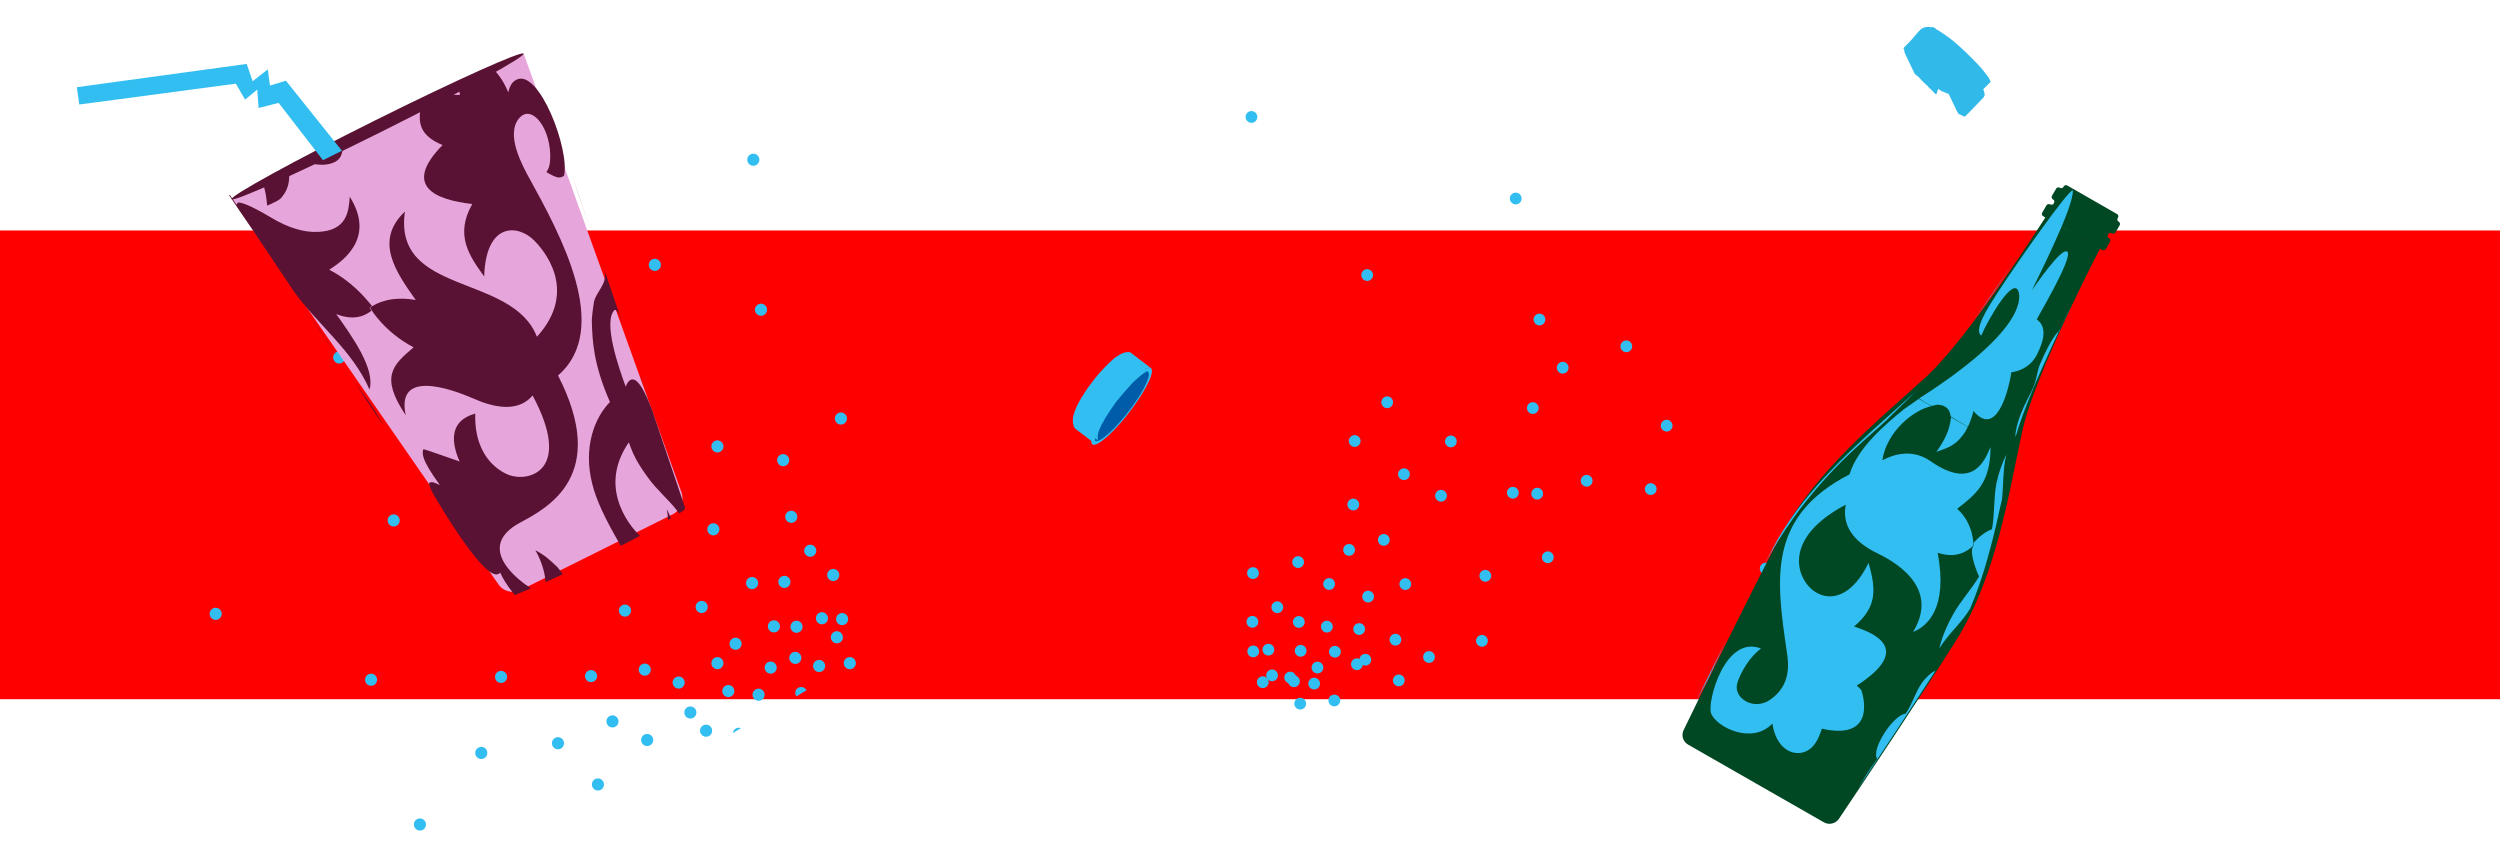 <svg width="1920" height="666" viewBox="0 0 1920 666" fill="none" xmlns="http://www.w3.org/2000/svg">
<path d="M1920 177L0 177L7.81451e-09 537H1920L1920 177Z" fill="#FF0000"/>
<path d="M963.935 504.58C966.302 503.784 967.573 501.217 966.776 498.846C965.978 496.476 963.414 495.199 961.047 495.995C958.681 496.791 957.409 499.358 958.207 501.729C959.004 504.1 961.569 505.376 963.935 504.58Z" fill="#32BEF0"/>
<path d="M998.937 481.974C1001.3 481.178 1002.58 478.611 1001.78 476.24C1000.98 473.869 998.415 472.593 996.049 473.389C993.683 474.185 992.411 476.752 993.209 479.123C994.006 481.493 996.571 482.77 998.937 481.974Z" fill="#32BEF0"/>
<path d="M1010.72 529.295C1013.09 528.499 1014.36 525.932 1013.56 523.561C1012.77 521.191 1010.2 519.914 1007.84 520.71C1005.47 521.506 1004.2 524.074 1005 526.444C1005.79 528.815 1008.36 530.091 1010.72 529.295Z" fill="#32BEF0"/>
<path d="M1064.21 418.921C1066.58 418.125 1067.85 415.558 1067.05 413.187C1066.25 410.816 1063.69 409.54 1061.32 410.336C1058.96 411.132 1057.68 413.699 1058.48 416.07C1059.28 418.44 1061.84 419.717 1064.21 418.921Z" fill="#32BEF0"/>
<path d="M978.39 522.971C980.756 522.175 982.028 519.608 981.23 517.237C980.433 514.867 977.868 513.59 975.502 514.386C973.136 515.183 971.864 517.75 972.661 520.12C973.459 522.491 976.024 523.767 978.39 522.971Z" fill="#32BEF0"/>
<path d="M971.259 528.238C973.625 527.442 974.897 524.874 974.099 522.504C973.302 520.133 970.737 518.857 968.37 519.653C966.004 520.449 964.732 523.016 965.53 525.387C966.328 527.757 968.892 529.034 971.259 528.238Z" fill="#32BEF0"/>
<path d="M1000 544.688C1002.37 543.892 1003.64 541.325 1002.84 538.954C1002.05 536.583 999.482 535.307 997.116 536.103C994.75 536.899 993.478 539.466 994.276 541.837C995.073 544.208 997.638 545.484 1000 544.688Z" fill="#32BEF0"/>
<path d="M995.181 527.516C997.548 526.72 998.82 524.153 998.022 521.782C997.224 519.411 994.66 518.135 992.293 518.931C989.927 519.727 988.655 522.294 989.453 524.665C990.25 527.036 992.815 528.312 995.181 527.516Z" fill="#32BEF0"/>
<path d="M1026.21 542.243C1028.58 541.447 1029.85 538.88 1029.05 536.509C1028.25 534.139 1025.69 532.862 1023.32 533.658C1020.95 534.454 1019.68 537.022 1020.48 539.392C1021.28 541.763 1023.84 543.039 1026.21 542.243Z" fill="#32BEF0"/>
<path d="M1220 373.517C1222.37 372.721 1223.64 370.154 1222.84 367.783C1222.04 365.413 1219.48 364.136 1217.11 364.932C1214.75 365.728 1213.48 368.296 1214.27 370.666C1215.07 373.037 1217.64 374.313 1220 373.517Z" fill="#32BEF0"/>
<path d="M1026.66 504.822C1029.02 504.026 1030.29 501.459 1029.5 499.088C1028.7 496.718 1026.13 495.441 1023.77 496.237C1021.4 497.033 1020.13 499.601 1020.93 501.971C1021.73 504.342 1024.29 505.618 1026.66 504.822Z" fill="#32BEF0"/>
<path d="M1043.56 514.426C1045.93 513.63 1047.2 511.063 1046.4 508.692C1045.6 506.321 1043.04 505.045 1040.67 505.841C1038.3 506.637 1037.03 509.204 1037.83 511.575C1038.63 513.946 1041.19 515.222 1043.56 514.426Z" fill="#32BEF0"/>
<path d="M1182 383.434C1184.37 382.638 1185.64 380.071 1184.84 377.7C1184.05 375.33 1181.48 374.053 1179.11 374.849C1176.75 375.645 1175.48 378.212 1176.27 380.583C1177.07 382.954 1179.64 384.23 1182 383.434Z" fill="#32BEF0"/>
<path d="M1281.44 331.188C1283.8 330.392 1285.07 327.824 1284.28 325.454C1283.48 323.083 1280.91 321.807 1278.55 322.603C1276.18 323.399 1274.91 325.966 1275.71 328.337C1276.5 330.707 1279.07 331.984 1281.44 331.188Z" fill="#32BEF0"/>
<path d="M1050.03 510.975C1052.4 510.179 1053.67 507.612 1052.87 505.241C1052.07 502.87 1049.51 501.594 1047.14 502.39C1044.78 503.186 1043.5 505.753 1044.3 508.124C1045.1 510.495 1047.66 511.771 1050.03 510.975Z" fill="#32BEF0"/>
<path d="M1073.14 495.555C1075.51 494.759 1076.78 492.191 1075.98 489.821C1075.18 487.45 1072.62 486.174 1070.25 486.97C1067.89 487.766 1066.61 490.333 1067.41 492.704C1068.21 495.074 1070.77 496.351 1073.14 495.555Z" fill="#32BEF0"/>
<path d="M1052.16 462.477C1054.52 461.681 1055.79 459.114 1055 456.743C1054.2 454.373 1051.63 453.096 1049.27 453.892C1046.9 454.688 1045.63 457.255 1046.43 459.626C1047.22 461.997 1049.79 463.273 1052.16 462.477Z" fill="#32BEF0"/>
<path d="M1075.72 526.859C1078.09 526.063 1079.36 523.496 1078.56 521.126C1077.77 518.755 1075.2 517.478 1072.84 518.275C1070.47 519.071 1069.2 521.638 1069.99 524.008C1070.79 526.379 1073.36 527.655 1075.72 526.859Z" fill="#32BEF0"/>
<path d="M1066.81 313.242C1069.18 312.446 1070.45 309.878 1069.65 307.508C1068.86 305.137 1066.29 303.861 1063.93 304.657C1061.56 305.453 1060.29 308.02 1061.09 310.391C1061.88 312.761 1064.45 314.038 1066.81 313.242Z" fill="#32BEF0"/>
<path d="M1139.58 496.457C1141.95 495.661 1143.22 493.093 1142.42 490.723C1141.62 488.352 1139.06 487.076 1136.69 487.872C1134.33 488.668 1133.05 491.235 1133.85 493.606C1134.65 495.976 1137.21 497.253 1139.58 496.457Z" fill="#32BEF0"/>
<path d="M1163.32 382.712C1165.68 381.916 1166.96 379.349 1166.16 376.978C1165.36 374.608 1162.8 373.331 1160.43 374.127C1158.06 374.923 1156.79 377.49 1157.59 379.861C1158.39 382.232 1160.95 383.508 1163.32 382.712Z" fill="#32BEF0"/>
<path d="M1190.17 432.291C1192.54 431.495 1193.81 428.928 1193.01 426.557C1192.21 424.187 1189.65 422.91 1187.28 423.706C1184.92 424.502 1183.65 427.069 1184.44 429.44C1185.24 431.811 1187.81 433.087 1190.17 432.291Z" fill="#32BEF0"/>
<path d="M1178.64 317.67C1181 316.874 1182.28 314.307 1181.48 311.936C1180.68 309.566 1178.12 308.289 1175.75 309.085C1173.38 309.881 1172.11 312.448 1172.91 314.819C1173.71 317.19 1176.27 318.466 1178.64 317.67Z" fill="#32BEF0"/>
<path d="M1037.55 426.617C1039.91 425.821 1041.19 423.254 1040.39 420.883C1039.59 418.512 1037.03 417.236 1034.66 418.032C1032.29 418.828 1031.02 421.395 1031.82 423.766C1032.62 426.136 1035.18 427.413 1037.55 426.617Z" fill="#32BEF0"/>
<path d="M1045.28 487.407C1047.65 486.611 1048.92 484.044 1048.12 481.673C1047.32 479.303 1044.76 478.026 1042.39 478.822C1040.03 479.618 1038.75 482.185 1039.55 484.556C1040.35 486.927 1042.91 488.203 1045.28 487.407Z" fill="#32BEF0"/>
<path d="M963.735 444.441C966.101 443.645 967.373 441.078 966.576 438.707C965.778 436.337 963.213 435.06 960.847 435.856C958.481 436.652 957.209 439.219 958.007 441.59C958.804 443.961 961.369 445.237 963.735 444.441Z" fill="#32BEF0"/>
<path d="M1201.6 286.69C1203.97 285.894 1205.24 283.327 1204.44 280.957C1203.64 278.586 1201.08 277.309 1198.71 278.106C1196.35 278.902 1195.07 281.469 1195.87 283.839C1196.67 286.21 1199.23 287.486 1201.6 286.69Z" fill="#32BEF0"/>
<path d="M1142.18 446.526C1144.54 445.73 1145.82 443.163 1145.02 440.792C1144.22 438.421 1141.66 437.145 1139.29 437.941C1136.92 438.737 1135.65 441.304 1136.45 443.675C1137.25 446.045 1139.81 447.322 1142.18 446.526Z" fill="#32BEF0"/>
<path d="M1250.45 270.258C1252.81 269.462 1254.08 266.895 1253.29 264.524C1252.49 262.154 1249.92 260.877 1247.56 261.673C1245.19 262.469 1243.92 265.036 1244.72 267.407C1245.51 269.778 1248.08 271.054 1250.45 270.258Z" fill="#32BEF0"/>
<path d="M982.41 470.651C984.776 469.855 986.048 467.287 985.25 464.917C984.453 462.546 981.888 461.27 979.522 462.066C977.156 462.862 975.884 465.429 976.681 467.8C977.479 470.17 980.044 471.447 982.41 470.651Z" fill="#32BEF0"/>
<path d="M963.287 481.862C965.654 481.066 966.925 478.499 966.128 476.128C965.33 473.758 962.766 472.481 960.399 473.277C958.033 474.073 956.761 476.641 957.559 479.011C958.356 481.382 960.921 482.658 963.287 481.862Z" fill="#32BEF0"/>
<path d="M1000.35 504.117C1002.71 503.321 1003.98 500.754 1003.19 498.383C1002.39 496.013 999.824 494.736 997.457 495.532C995.091 496.328 993.819 498.895 994.617 501.266C995.414 503.637 997.979 504.913 1000.35 504.117Z" fill="#32BEF0"/>
<path d="M1013.26 516.975C1015.62 516.179 1016.89 513.612 1016.1 511.242C1015.3 508.871 1012.73 507.595 1010.37 508.391C1008 509.187 1006.73 511.754 1007.53 514.124C1008.33 516.495 1010.89 517.772 1013.26 516.975Z" fill="#32BEF0"/>
<path d="M1020.49 485.553C1022.86 484.757 1024.13 482.19 1023.33 479.819C1022.53 477.449 1019.97 476.172 1017.6 476.968C1015.24 477.764 1013.97 480.331 1014.76 482.702C1015.56 485.073 1018.13 486.349 1020.49 485.553Z" fill="#32BEF0"/>
<path d="M975.56 503.218C977.926 502.422 979.198 499.854 978.4 497.484C977.603 495.113 975.038 493.837 972.672 494.633C970.305 495.429 969.034 497.996 969.831 500.367C970.629 502.737 973.194 504.014 975.56 503.218Z" fill="#32BEF0"/>
<path d="M1022.19 452.807C1024.56 452.011 1025.83 449.444 1025.03 447.073C1024.24 444.702 1021.67 443.426 1019.31 444.222C1016.94 445.018 1015.67 447.585 1016.46 449.956C1017.26 452.326 1019.83 453.603 1022.19 452.807Z" fill="#32BEF0"/>
<path d="M992.312 524.659C994.679 523.863 995.95 521.295 995.153 518.925C994.355 516.554 991.79 515.278 989.424 516.074C987.058 516.87 985.786 519.437 986.584 521.808C987.381 524.178 989.946 525.455 992.312 524.659Z" fill="#32BEF0"/>
<path d="M1183.75 249.692C1186.11 248.896 1187.39 246.329 1186.59 243.958C1185.79 241.588 1183.23 240.311 1180.86 241.107C1178.49 241.903 1177.22 244.47 1178.02 246.841C1178.82 249.212 1181.38 250.488 1183.75 249.692Z" fill="#32BEF0"/>
<path d="M1357.48 440.987C1359.85 440.191 1361.12 437.624 1360.33 435.253C1359.53 432.883 1356.96 431.606 1354.6 432.402C1352.23 433.198 1350.96 435.766 1351.76 438.136C1352.55 440.507 1355.12 441.783 1357.48 440.987Z" fill="#32BEF0"/>
<path d="M1080.72 452.868C1083.09 452.072 1084.36 449.504 1083.56 447.134C1082.76 444.763 1080.2 443.487 1077.83 444.283C1075.46 445.079 1074.19 447.646 1074.99 450.017C1075.79 452.387 1078.35 453.664 1080.72 452.868Z" fill="#32BEF0"/>
<path d="M1098.92 508.862C1101.29 508.065 1102.56 505.498 1101.76 503.128C1100.96 500.757 1098.4 499.481 1096.03 500.277C1093.67 501.073 1092.39 503.64 1093.19 506.011C1093.99 508.381 1096.55 509.658 1098.92 508.862Z" fill="#32BEF0"/>
<path d="M998.403 435.963C1000.77 435.167 1002.04 432.6 1001.24 430.23C1000.45 427.859 997.881 426.583 995.515 427.379C993.149 428.175 991.877 430.742 992.675 433.112C993.472 435.483 996.037 436.76 998.403 435.963Z" fill="#32BEF0"/>
<path d="M1040.77 391.767C1043.13 390.971 1044.41 388.404 1043.61 386.033C1042.81 383.663 1040.25 382.386 1037.88 383.182C1035.51 383.978 1034.24 386.545 1035.04 388.916C1035.84 391.287 1038.4 392.563 1040.77 391.767Z" fill="#32BEF0"/>
<path d="M1041.84 342.985C1044.21 342.189 1045.48 339.622 1044.69 337.251C1043.89 334.88 1041.32 333.604 1038.96 334.4C1036.59 335.196 1035.32 337.763 1036.12 340.134C1036.91 342.505 1039.48 343.781 1041.84 342.985Z" fill="#32BEF0"/>
<path d="M1108.14 385.031C1110.5 384.235 1111.77 381.667 1110.98 379.297C1110.18 376.926 1107.61 375.65 1105.25 376.446C1102.88 377.242 1101.61 379.809 1102.41 382.18C1103.2 384.55 1105.77 385.827 1108.14 385.031Z" fill="#32BEF0"/>
<path d="M1269.21 379.899C1271.57 379.103 1272.84 376.536 1272.05 374.165C1271.25 371.794 1268.68 370.518 1266.32 371.314C1263.95 372.11 1262.68 374.677 1263.48 377.048C1264.28 379.419 1266.84 380.695 1269.21 379.899Z" fill="#32BEF0"/>
<path d="M1115.72 343.298C1118.08 342.502 1119.36 339.935 1118.56 337.564C1117.76 335.193 1115.2 333.917 1112.83 334.713C1110.46 335.509 1109.19 338.076 1109.99 340.447C1110.79 342.818 1113.35 344.094 1115.72 343.298Z" fill="#32BEF0"/>
<path d="M1051.43 215.526C1053.79 214.73 1055.07 212.162 1054.27 209.792C1053.47 207.421 1050.91 206.145 1048.54 206.941C1046.17 207.737 1044.9 210.304 1045.7 212.675C1046.5 215.045 1049.06 216.322 1051.43 215.526Z" fill="#32BEF0"/>
<path d="M962.567 94.109C964.934 93.312 966.205 90.745 965.408 88.375C964.61 86.004 962.045 84.728 959.679 85.524C957.313 86.32 956.041 88.887 956.839 91.257C957.636 93.628 960.201 94.905 962.567 94.109Z" fill="#32BEF0"/>
<path d="M1165.52 156.755C1167.88 155.959 1169.16 153.392 1168.36 151.021C1167.56 148.651 1165 147.374 1162.63 148.17C1160.26 148.967 1158.99 151.534 1159.79 153.904C1160.59 156.275 1163.15 157.551 1165.52 156.755Z" fill="#32BEF0"/>
<path d="M1079.68 368.484C1082.04 367.688 1083.31 365.121 1082.52 362.75C1081.72 360.379 1079.15 359.103 1076.79 359.899C1074.42 360.695 1073.15 363.262 1073.95 365.633C1074.74 368.004 1077.31 369.28 1079.68 368.484Z" fill="#32BEF0"/>
<path d="M883.256 284.956C883.256 284.956 885.553 291.629 868.557 314.408C851.561 336.958 844.212 340.179 840.077 340.639C836.173 340.869 838.699 322.462 838.699 321.541C838.929 320.391 869.705 282.885 869.705 282.885L878.892 280.584L883.256 284.956Z" fill="#005CA9"/>
<path d="M878.892 285.646C879.121 285.646 879.351 285.416 879.581 285.416C879.81 285.416 880.04 285.186 880.27 285.186C880.5 285.186 880.729 285.186 880.729 285.186C880.959 285.186 880.959 285.186 881.189 285.186C881.418 285.186 881.418 285.186 881.648 285.186C881.878 285.186 881.878 285.186 881.878 285.416L879.351 283.575C879.581 283.575 879.581 283.345 879.81 283.345C880.04 283.115 880.27 283.115 880.729 282.885C880.959 282.885 881.189 282.655 881.418 282.655C881.648 282.655 881.878 282.425 882.107 282.425C882.337 282.425 882.567 282.425 882.796 282.425C883.026 282.425 883.256 282.425 883.256 282.425C883.485 282.425 883.485 282.425 883.715 282.655C883.945 282.655 883.945 282.885 884.174 282.885L868.786 271.15C868.786 271.15 868.557 271.15 868.557 270.92L868.327 270.69H868.097C868.097 270.69 867.868 270.69 867.868 270.46H867.638H867.408H867.178C867.178 270.46 867.178 270.46 866.949 270.46C866.949 270.46 866.949 270.46 866.719 270.46H866.489H866.26H866.03C865.8 270.46 865.571 270.46 865.341 270.46C864.652 270.46 863.733 270.69 862.585 271.15H862.355C860.748 271.84 859.14 272.761 857.073 274.141C856.614 274.371 856.154 274.832 855.925 275.062C854.546 276.212 853.168 277.363 851.561 278.973C849.494 281.044 847.197 283.345 845.13 285.646C842.833 288.177 840.766 290.708 838.929 293.239C838.469 293.93 838.01 294.62 837.321 295.31C837.091 295.54 837.091 295.77 836.862 296.001C836.632 296.461 836.173 296.691 835.943 297.151C834.795 298.992 833.417 300.602 832.498 302.443C832.268 302.903 831.809 303.364 831.579 303.824C831.35 304.054 831.35 304.284 831.12 304.514C830.89 304.744 830.661 305.204 830.431 305.435V305.665C830.431 305.895 830.201 305.895 830.201 306.125C829.971 306.355 829.971 306.585 829.742 306.815C829.512 307.045 829.512 307.275 829.282 307.505C827.675 310.497 826.297 313.258 825.378 315.789V316.019C825.148 316.479 825.148 316.939 824.919 317.4C824.919 317.63 824.919 317.86 824.689 317.86C824.689 318.32 824.459 318.55 824.459 319.01C824.459 319.24 824.459 319.47 824.23 319.701C824.23 319.931 824.23 320.161 824 320.621C824 320.851 824 321.311 824 321.541V321.771C824 322.002 824 322.002 824 322.232C824 322.462 824 322.692 824 322.922C824 323.152 824 323.152 824 323.382C824 323.612 824 323.612 824 323.842C824 324.072 824 324.302 824 324.533C824 324.763 824 324.763 824 324.993C824 325.223 824 325.453 824.23 325.453V325.683V325.913C824.23 325.913 824.23 326.143 824.459 326.373C824.459 326.373 824.459 326.373 824.459 326.603C824.459 326.834 824.689 326.834 824.689 327.064C824.689 327.064 824.689 327.064 824.689 327.294C824.689 327.294 824.689 327.294 824.689 327.524V327.754V327.984L824.919 328.214L825.148 328.444C825.148 328.444 825.148 328.674 825.378 328.674C825.378 328.674 825.378 328.674 825.608 328.904L825.837 329.135C826.067 329.365 826.067 329.365 826.297 329.595L841.685 341.33C841.455 341.33 841.455 341.1 841.225 340.869V340.639C841.225 340.409 840.996 340.409 840.996 340.179V339.949C840.996 339.719 840.996 339.719 840.996 339.489V339.259C840.996 339.029 840.996 338.799 840.996 338.799C840.996 338.569 840.996 338.569 840.996 338.338C840.996 338.108 840.996 337.878 840.996 337.648C840.996 337.418 840.996 337.418 840.996 337.188C840.996 336.958 840.996 336.728 841.225 336.498C841.455 336.728 841.685 336.958 841.914 337.188L843.522 338.569C843.293 338.569 843.293 338.338 843.293 338.108C843.293 338.108 843.293 338.108 843.293 337.878C843.293 337.878 843.293 337.648 843.063 337.418V337.188C843.063 336.958 843.063 336.958 843.063 336.728V336.498C843.063 336.268 843.063 336.268 843.063 336.037C843.063 335.807 843.063 335.807 843.063 335.577C843.063 335.347 843.063 335.117 843.063 334.887C843.063 334.657 843.063 334.657 843.063 334.427C843.063 334.197 843.063 333.967 843.293 333.736C843.293 333.506 843.293 333.506 843.293 333.276C843.293 333.046 843.522 332.586 843.522 332.356V332.126C843.752 331.666 843.752 331.205 843.982 330.745C844.211 330.285 844.211 330.055 844.441 329.595C844.671 329.135 844.9 328.674 845.13 328.214C845.36 327.754 845.589 327.294 845.819 326.603C846.049 326.143 846.278 325.453 846.738 324.993C846.967 324.533 847.427 323.842 847.656 323.382C847.886 322.922 848.345 322.232 848.575 321.541C849.034 320.851 849.264 320.391 849.723 319.701C850.872 317.86 852.02 316.249 853.168 314.408C854.317 312.568 855.695 310.957 856.843 309.116C857.532 308.196 858.221 307.275 858.91 306.585C859.599 305.665 860.288 304.974 860.977 304.054C862.355 302.443 863.733 300.833 865.111 299.222C865.8 298.532 866.489 297.841 867.178 296.921C867.868 296.231 868.327 295.77 868.786 295.08C869.016 294.85 869.016 294.85 869.246 294.62C869.705 294.16 870.164 293.7 870.624 293.239C870.853 293.009 870.853 293.009 871.083 292.779C871.772 292.319 872.231 291.629 872.92 291.169C873.609 290.708 874.069 290.018 874.758 289.558C875.447 289.098 875.906 288.637 876.365 288.177C876.825 287.717 877.514 287.257 877.973 287.027C878.432 286.567 878.892 286.336 879.581 286.106C879.81 285.876 880.04 285.876 880.27 285.646C878.203 285.876 878.662 285.646 878.892 285.646ZM867.408 270C867.179 270 867.179 270 867.408 270C867.179 270 867.408 270 867.408 270Z" fill="#32BEF0"/>
<path d="M876.825 302.903C867.179 318.55 852.479 335.117 843.982 340.179C835.484 345.241 836.402 336.498 846.049 321.081C855.695 305.665 870.394 288.868 878.892 283.805C887.39 278.743 886.471 287.487 876.825 302.903ZM875.217 303.824C883.945 289.788 884.863 281.965 877.054 286.336C869.246 290.708 855.925 306.125 847.197 320.161C838.469 334.197 837.551 342.02 845.36 337.648C853.168 333.046 866.49 317.86 875.217 303.824Z" fill="#32BEF0"/>
<path d="M582.586 538.19C585.154 538.19 587.236 536.105 587.236 533.532C587.236 530.959 585.154 528.874 582.586 528.874C580.018 528.874 577.936 530.959 577.936 533.532C577.936 536.105 580.018 538.19 582.586 538.19Z" fill="#32BEF0"/>
<path d="M564.916 499.06C567.484 499.06 569.566 496.974 569.566 494.401C569.566 491.828 567.484 489.743 564.916 489.743C562.348 489.743 560.267 491.828 560.267 494.401C560.267 496.974 562.348 499.06 564.916 499.06Z" fill="#32BEF0"/>
<path d="M594.366 485.705C596.934 485.705 599.016 483.62 599.016 481.047C599.016 478.474 596.934 476.388 594.366 476.388C591.798 476.388 589.716 478.474 589.716 481.047C589.716 483.62 591.798 485.705 594.366 485.705Z" fill="#32BEF0"/>
<path d="M591.886 517.383C594.454 517.383 596.536 515.297 596.536 512.724C596.536 510.152 594.454 508.066 591.886 508.066C589.318 508.066 587.236 510.152 587.236 512.724C587.236 515.297 589.318 517.383 591.886 517.383Z" fill="#32BEF0"/>
<path d="M610.795 509.929C613.363 509.929 615.445 507.844 615.445 505.271C615.445 502.698 613.363 500.612 610.795 500.612C608.227 500.612 606.146 502.698 606.146 505.271C606.146 507.844 608.227 509.929 610.795 509.929Z" fill="#32BEF0"/>
<path d="M542.288 565.83C544.856 565.83 546.937 563.745 546.937 561.172C546.937 558.599 544.856 556.514 542.288 556.514C539.72 556.514 537.638 558.599 537.638 561.172C537.638 563.745 539.72 565.83 542.288 565.83Z" fill="#32BEF0"/>
<path d="M453.94 523.904C456.508 523.904 458.59 521.819 458.59 519.246C458.59 516.673 456.508 514.588 453.94 514.588C451.372 514.588 449.291 516.673 449.291 519.246C449.291 521.819 451.372 523.904 453.94 523.904Z" fill="#32BEF0"/>
<path d="M631.254 479.494C633.822 479.494 635.904 477.408 635.904 474.836C635.904 472.263 633.822 470.177 631.254 470.177C628.686 470.177 626.604 472.263 626.604 474.836C626.604 477.408 628.686 479.494 631.254 479.494Z" fill="#32BEF0"/>
<path d="M646.754 480.115C649.322 480.115 651.404 478.03 651.404 475.457C651.404 472.884 649.322 470.798 646.754 470.798C644.186 470.798 642.104 472.884 642.104 475.457C642.104 478.03 644.186 480.115 646.754 480.115Z" fill="#32BEF0"/>
<path d="M639.934 446.264C642.502 446.264 644.584 444.178 644.584 441.605C644.584 439.033 642.502 436.947 639.934 436.947C637.366 436.947 635.284 439.033 635.284 441.605C635.284 444.178 637.366 446.264 639.934 446.264Z" fill="#32BEF0"/>
<path d="M602.425 451.544C604.993 451.544 607.075 449.458 607.075 446.885C607.075 444.312 604.993 442.227 602.425 442.227C599.857 442.227 597.775 444.312 597.775 446.885C597.775 449.458 599.857 451.544 602.425 451.544Z" fill="#32BEF0"/>
<path d="M622.265 427.63C624.833 427.63 626.914 425.545 626.914 422.972C626.914 420.399 624.833 418.313 622.265 418.313C619.697 418.313 617.615 420.399 617.615 422.972C617.615 425.545 619.697 427.63 622.265 427.63Z" fill="#32BEF0"/>
<path d="M601.496 358.064C604.064 358.064 606.145 355.979 606.145 353.406C606.145 350.833 604.064 348.747 601.496 348.747C598.928 348.747 596.846 350.833 596.846 353.406C596.846 355.979 598.928 358.064 601.496 358.064Z" fill="#32BEF0"/>
<path d="M645.824 326.076C648.392 326.076 650.474 323.991 650.474 321.418C650.474 318.845 648.392 316.759 645.824 316.759C643.256 316.759 641.174 318.845 641.174 321.418C641.174 323.991 643.256 326.076 645.824 326.076Z" fill="#32BEF0"/>
<path d="M611.725 486.016C614.293 486.016 616.374 483.93 616.374 481.358C616.374 478.785 614.293 476.699 611.725 476.699C609.157 476.699 607.075 478.785 607.075 481.358C607.075 483.93 609.157 486.016 611.725 486.016Z" fill="#32BEF0"/>
<path d="M629.084 516.141C631.652 516.141 633.734 514.055 633.734 511.482C633.734 508.909 631.652 506.824 629.084 506.824C626.516 506.824 624.435 508.909 624.435 511.482C624.435 514.055 626.516 516.141 629.084 516.141Z" fill="#32BEF0"/>
<path d="M642.724 494.091C645.292 494.091 647.373 492.005 647.373 489.432C647.373 486.859 645.292 484.774 642.724 484.774C640.156 484.774 638.074 486.859 638.074 489.432C638.074 492.005 640.156 494.091 642.724 494.091Z" fill="#32BEF0"/>
<path d="M577.626 452.475C580.194 452.475 582.276 450.39 582.276 447.817C582.276 445.244 580.194 443.158 577.626 443.158C575.058 443.158 572.976 445.244 572.976 447.817C572.976 450.39 575.058 452.475 577.626 452.475Z" fill="#32BEF0"/>
<path d="M521.208 528.873C523.776 528.873 525.858 526.788 525.858 524.215C525.858 521.642 523.776 519.557 521.208 519.557C518.64 519.557 516.558 521.642 516.558 524.215C516.558 526.788 518.64 528.873 521.208 528.873Z" fill="#32BEF0"/>
<path d="M470.37 558.687C472.938 558.687 475.02 556.602 475.02 554.029C475.02 551.456 472.938 549.371 470.37 549.371C467.802 549.371 465.72 551.456 465.72 554.029C465.72 556.602 467.802 558.687 470.37 558.687Z" fill="#32BEF0"/>
<path d="M497.029 572.973C499.597 572.973 501.679 570.888 501.679 568.315C501.679 565.742 499.597 563.656 497.029 563.656C494.461 563.656 492.379 565.742 492.379 568.315C492.379 570.888 494.461 572.973 497.029 572.973Z" fill="#32BEF0"/>
<path d="M459.21 607.135C461.778 607.135 463.86 605.05 463.86 602.477C463.86 599.904 461.778 597.818 459.21 597.818C456.642 597.818 454.56 599.904 454.56 602.477C454.56 605.05 456.642 607.135 459.21 607.135Z" fill="#32BEF0"/>
<path d="M550.967 347.505C553.535 347.505 555.617 345.419 555.617 342.847C555.617 340.274 553.535 338.188 550.967 338.188C548.399 338.188 546.317 340.274 546.317 342.847C546.317 345.419 548.399 347.505 550.967 347.505Z" fill="#32BEF0"/>
<path d="M584.446 242.535C587.014 242.535 589.096 240.449 589.096 237.877C589.096 235.304 587.014 233.218 584.446 233.218C581.878 233.218 579.796 235.304 579.796 237.877C579.796 240.449 581.878 242.535 584.446 242.535Z" fill="#32BEF0"/>
<path d="M388.532 209.926C391.1 209.926 393.182 207.84 393.182 205.268C393.182 202.695 391.1 200.609 388.532 200.609C385.964 200.609 383.882 202.695 383.882 205.268C383.882 207.84 385.964 209.926 388.532 209.926Z" fill="#32BEF0"/>
<path d="M550.967 513.967C553.535 513.967 555.617 511.881 555.617 509.308C555.617 506.735 553.535 504.65 550.967 504.65C548.399 504.65 546.317 506.735 546.317 509.308C546.317 511.881 548.399 513.967 550.967 513.967Z" fill="#32BEF0"/>
<path d="M559.337 535.395C561.905 535.395 563.987 533.31 563.987 530.737C563.987 528.164 561.905 526.078 559.337 526.078C556.769 526.078 554.687 528.164 554.687 530.737C554.687 533.31 556.769 535.395 559.337 535.395Z" fill="#32BEF0"/>
<path d="M538.877 470.798C541.445 470.798 543.527 468.713 543.527 466.14C543.527 463.567 541.445 461.482 538.877 461.482C536.309 461.482 534.228 463.567 534.228 466.14C534.228 468.713 536.309 470.798 538.877 470.798Z" fill="#32BEF0"/>
<path d="M578.556 127.316C581.124 127.316 583.206 125.231 583.206 122.658C583.206 120.085 581.124 118 578.556 118C575.988 118 573.906 120.085 573.906 122.658C573.906 125.231 575.988 127.316 578.556 127.316Z" fill="#32BEF0"/>
<path d="M547.867 411.17C550.435 411.17 552.517 409.085 552.517 406.512C552.517 403.939 550.435 401.854 547.867 401.854C545.299 401.854 543.217 403.939 543.217 406.512C543.217 409.085 545.299 411.17 547.867 411.17Z" fill="#32BEF0"/>
<path d="M607.695 401.543C610.263 401.543 612.345 399.457 612.345 396.885C612.345 394.312 610.263 392.226 607.695 392.226C605.127 392.226 603.045 394.312 603.045 396.885C603.045 399.457 605.127 401.543 607.695 401.543Z" fill="#32BEF0"/>
<path d="M495.169 518.936C497.737 518.936 499.819 516.85 499.819 514.277C499.819 511.704 497.737 509.619 495.169 509.619C492.601 509.619 490.519 511.704 490.519 514.277C490.519 516.85 492.601 518.936 495.169 518.936Z" fill="#32BEF0"/>
<path d="M428.521 575.458C431.089 575.458 433.171 573.372 433.171 570.799C433.171 568.227 431.089 566.141 428.521 566.141C425.953 566.141 423.872 568.227 423.872 570.799C423.872 573.372 425.953 575.458 428.521 575.458Z" fill="#32BEF0"/>
<path d="M369.623 582.911C372.191 582.911 374.273 580.826 374.273 578.253C374.273 575.68 372.191 573.595 369.623 573.595C367.055 573.595 364.973 575.68 364.973 578.253C364.973 580.826 367.055 582.911 369.623 582.911Z" fill="#32BEF0"/>
<path d="M322.505 637.881C325.073 637.881 327.155 635.795 327.155 633.223C327.155 630.65 325.073 628.564 322.505 628.564C319.937 628.564 317.855 630.65 317.855 633.223C317.855 635.795 319.937 637.881 322.505 637.881Z" fill="#32BEF0"/>
<path d="M530.198 551.855C532.766 551.855 534.848 549.77 534.848 547.197C534.848 544.624 532.766 542.538 530.198 542.538C527.63 542.538 525.548 544.624 525.548 547.197C525.548 549.77 527.63 551.855 530.198 551.855Z" fill="#32BEF0"/>
<path d="M461.69 329.182C464.258 329.182 466.34 327.096 466.34 324.524C466.34 321.951 464.258 319.865 461.69 319.865C459.122 319.865 457.04 321.951 457.04 324.524C457.04 327.096 459.122 329.182 461.69 329.182Z" fill="#32BEF0"/>
<path d="M502.918 208.063C505.486 208.063 507.568 205.977 507.568 203.404C507.568 200.831 505.486 198.746 502.918 198.746C500.35 198.746 498.269 200.831 498.269 203.404C498.269 205.977 500.35 208.063 502.918 208.063Z" fill="#32BEF0"/>
<path d="M652.644 513.967C655.212 513.967 657.294 511.881 657.294 509.308C657.294 506.735 655.212 504.65 652.644 504.65C650.076 504.65 647.994 506.735 647.994 509.308C647.994 511.881 650.076 513.967 652.644 513.967Z" fill="#32BEF0"/>
<path d="M479.979 473.593C482.547 473.593 484.629 471.508 484.629 468.935C484.629 466.362 482.547 464.276 479.979 464.276C477.411 464.276 475.33 466.362 475.33 468.935C475.33 471.508 477.411 473.593 479.979 473.593Z" fill="#32BEF0"/>
<path d="M302.355 404.338C304.923 404.338 307.005 402.252 307.005 399.68C307.005 397.107 304.923 395.021 302.355 395.021C299.787 395.021 297.706 397.107 297.706 399.68C297.706 402.252 299.787 404.338 302.355 404.338Z" fill="#32BEF0"/>
<path d="M165.65 476.078C168.218 476.078 170.3 473.992 170.3 471.42C170.3 468.847 168.218 466.761 165.65 466.761C163.082 466.761 161 468.847 161 471.42C161 473.992 163.082 476.078 165.65 476.078Z" fill="#32BEF0"/>
<path d="M260.507 279.181C263.075 279.181 265.157 277.096 265.157 274.523C265.157 271.95 263.075 269.865 260.507 269.865C257.939 269.865 255.857 271.95 255.857 274.523C255.857 277.096 257.939 279.181 260.507 279.181Z" fill="#32BEF0"/>
<path d="M384.812 524.526C387.38 524.526 389.462 522.44 389.462 519.867C389.462 517.294 387.38 515.209 384.812 515.209C382.244 515.209 380.163 517.294 380.163 519.867C380.163 522.44 382.244 524.526 384.812 524.526Z" fill="#32BEF0"/>
<path d="M436.581 431.978C439.149 431.978 441.23 429.893 441.23 427.32C441.23 424.747 439.149 422.661 436.581 422.661C434.012 422.661 431.931 424.747 431.931 427.32C431.931 429.893 434.012 431.978 436.581 431.978Z" fill="#32BEF0"/>
<path d="M284.996 526.7C287.564 526.7 289.646 524.614 289.646 522.041C289.646 519.468 287.564 517.383 284.996 517.383C282.428 517.383 280.346 519.468 280.346 522.041C280.346 524.614 282.428 526.7 284.996 526.7Z" fill="#32BEF0"/>
<path d="M619.475 530.116C619.475 530.116 619.475 529.805 619.165 529.805C617.925 527.631 615.135 527.01 612.965 528.252C610.795 529.495 610.175 532.29 611.415 534.464L611.725 534.774L619.475 530.116Z" fill="#32BEF0"/>
<path d="M568.946 559.309C567.706 558.687 566.156 558.688 564.917 559.619C563.677 560.24 563.057 561.483 562.747 563.035L568.946 559.309Z" fill="#32BEF0"/>
<path d="M1528.84 62.857C1528.74 62.654 1528.74 62.654 1528.84 62.857L1528.74 62.654L1528.65 62.451L1528.55 62.248L1528.45 62.044L1528.35 61.841C1528.35 61.841 1528.35 61.841 1528.26 61.638L1528.16 61.434C1528.06 61.231 1527.97 61.028 1527.87 60.825L1527.77 60.622L1527.87 60.825C1527.77 60.622 1527.77 60.622 1527.68 60.418L1527.58 60.215L1527.48 60.012L1527.38 59.809L1527.48 60.012L1527.38 59.809C1527.19 59.402 1526.79 59.093 1526.6 58.686L1526.5 58.483L1526.6 58.686L1526.5 58.483C1526.4 58.28 1526.31 58.077 1526.01 57.97L1525.91 57.767L1526.01 57.97C1526.01 57.97 1526.01 57.97 1525.91 57.767C1525.91 57.767 1525.91 57.767 1525.81 57.564C1525.32 57.051 1525.22 56.848 1524.82 56.539C1524.82 56.539 1524.82 56.539 1524.73 56.335L1524.63 56.132L1524.53 55.929C1524.44 55.726 1524.04 55.416 1523.94 55.213C1523.84 55.01 1523.45 54.7 1523.25 54.294C1520.79 51.227 1517.82 48.151 1514.46 44.766C1509.21 39.533 1503.27 33.885 1497.71 29.553C1493.53 26.556 1490.95 24.797 1488.46 23.241C1488.15 23.134 1488.15 23.134 1487.85 23.028C1487.55 22.922 1487.46 22.719 1487.16 22.613C1487.16 22.613 1487.16 22.613 1487.06 22.41C1487.06 22.41 1487.06 22.41 1486.96 22.206C1486.96 22.206 1486.96 22.206 1486.87 22.003L1486.36 21.994C1486.36 21.994 1486.46 22.197 1486.66 22.1L1486.26 21.791L1485.87 21.481C1485.87 21.481 1485.77 21.278 1485.57 21.375C1485.57 21.375 1485.57 21.375 1485.47 21.172L1485.17 21.066L1485.47 21.172L1485.17 21.066C1485.17 21.066 1485.17 21.066 1484.87 20.96L1484.57 20.853C1484.57 20.853 1484.57 20.853 1484.27 20.747C1483.36 20.932 1483.36 20.932 1483.06 20.826L1482.86 20.923C1482.86 20.923 1482.65 21.02 1482.56 20.817C1481.65 20.498 1480.95 20.586 1480.24 20.674C1479.74 20.665 1479.33 20.859 1479.13 20.956C1478.53 20.744 1478.32 20.841 1477.92 21.035C1477.92 21.035 1477.92 21.035 1477.71 21.132C1477.71 21.132 1477.71 21.132 1477.51 21.229L1476.7 21.618L1476.49 21.715C1476.49 21.715 1476.49 21.715 1476.29 21.812C1476.29 21.812 1476.29 21.812 1476.49 21.715C1476.49 21.715 1476.49 21.715 1476.29 21.812C1476.29 21.812 1476.29 21.812 1476.09 21.909C1476.09 21.909 1476.09 21.909 1475.88 22.006L1475.68 22.103C1475.68 22.103 1475.68 22.103 1475.48 22.2C1474.66 23.092 1473.83 23.984 1472.81 24.972L1468.49 30.032C1466.84 31.816 1465.2 33.599 1463.66 35.082L1461.81 36.963C1461.81 36.963 1461.81 36.963 1461.91 37.166C1461.91 37.166 1461.91 37.166 1462.01 37.37C1462.01 37.37 1462.01 37.37 1462.1 37.573C1462.1 37.573 1462.1 37.573 1462.2 37.776C1462.2 37.776 1462.2 37.776 1462.3 37.979C1462.4 38.182 1462.85 40.709 1462.85 40.709C1462.85 40.709 1462.85 40.709 1462.95 40.913C1462.95 40.913 1462.95 40.913 1463.05 41.116C1463.05 41.116 1463.05 41.116 1463.14 41.319C1463.14 41.319 1463.14 41.319 1463.24 41.522C1463.24 41.522 1463.24 41.522 1463.34 41.725C1463.34 41.725 1463.34 41.725 1463.44 41.929C1463.44 41.929 1463.44 41.929 1463.53 42.132C1463.53 42.132 1463.53 42.132 1463.63 42.335C1463.63 42.335 1463.63 42.335 1463.73 42.538C1463.73 42.538 1463.73 42.538 1463.82 42.742C1463.82 42.742 1463.82 42.742 1463.92 42.945C1463.92 42.945 1463.92 42.945 1464.02 43.148C1464.02 43.148 1464.02 43.148 1464.11 43.351C1464.11 43.351 1464.11 43.351 1464.21 43.555C1464.31 43.758 1464.21 43.555 1464.31 43.758C1464.31 43.758 1464.31 43.758 1464.41 43.961C1464.41 43.961 1464.41 43.961 1464.5 44.164C1464.5 44.164 1464.5 44.164 1464.6 44.367C1464.6 44.367 1464.6 44.367 1464.7 44.571C1464.7 44.571 1464.7 44.571 1464.79 44.774C1464.79 44.774 1464.79 44.774 1464.89 44.977C1464.99 45.181 1464.89 44.977 1464.99 45.181C1464.99 45.181 1464.99 45.181 1465.09 45.384C1465.09 45.384 1465.09 45.384 1465.18 45.587C1465.18 45.587 1465.18 45.587 1465.28 45.79C1465.28 45.79 1465.28 45.79 1465.38 45.993C1465.38 45.993 1465.38 45.993 1465.47 46.197C1465.47 46.197 1465.47 46.197 1465.57 46.4C1465.57 46.4 1465.57 46.4 1465.67 46.603C1465.67 46.603 1465.67 46.603 1465.77 46.806C1465.77 46.806 1465.77 46.806 1465.86 47.01C1465.86 47.01 1465.86 47.01 1465.96 47.213C1465.96 47.213 1465.96 47.213 1466.06 47.416C1466.06 47.416 1466.06 47.416 1466.15 47.619C1466.15 47.619 1466.15 47.619 1466.25 47.822L1466.35 48.026L1466.44 48.229L1466.54 48.432L1466.64 48.636L1466.74 48.839L1466.83 49.042L1466.93 49.245L1467.03 49.448L1467.12 49.652C1467.12 49.652 1467.12 49.652 1467.22 49.855L1467.32 50.058L1467.42 50.261L1467.51 50.465L1467.61 50.668L1467.71 50.871L1467.8 51.074L1467.9 51.278L1468 51.481L1468.09 51.684L1468.19 51.887L1468.29 52.09C1468.29 52.09 1468.29 52.09 1468.39 52.294L1468.48 52.497L1468.58 52.7L1468.68 52.904L1468.77 53.107L1468.87 53.31L1468.97 53.513L1469.07 53.716L1469.16 53.92L1469.26 54.123L1469.36 54.326L1469.45 54.529L1469.55 54.733L1469.65 54.936L1469.74 55.139C1469.84 55.342 1469.84 55.342 1469.94 55.545C1470.04 55.749 1470.04 55.749 1470.13 55.952C1470.23 56.155 1470.23 56.155 1470.33 56.358C1470.42 56.562 1470.42 56.562 1470.72 56.668C1470.72 56.668 1470.72 56.668 1470.82 56.871L1470.92 57.074C1471.02 57.278 1471.02 57.278 1471.32 57.384C1471.41 57.587 1471.41 57.587 1471.71 57.693C1471.81 57.896 1471.81 57.896 1472.11 58.003C1472.21 58.206 1472.21 58.206 1472.51 58.312C1472.61 58.515 1472.61 58.515 1472.91 58.621C1473 58.825 1473 58.825 1473.3 58.931C1473.4 59.134 1473.7 59.24 1473.8 59.444C1473.89 59.647 1474.19 59.753 1474.29 59.956C1474.39 60.159 1474.69 60.266 1474.79 60.469C1474.88 60.672 1475.28 60.981 1475.38 61.185C1475.77 61.494 1475.97 61.901 1476.37 62.21C1476.46 62.413 1476.76 62.519 1476.86 62.723C1477.75 63.545 1478.64 64.367 1479.63 65.392C1479.73 65.595 1480.03 65.701 1480.03 65.701C1480.03 65.701 1480.13 65.905 1480.33 65.808L1480.43 66.011C1480.52 66.214 1480.92 66.523 1481.02 66.727C1481.12 66.93 1481.51 67.239 1481.61 67.443C1481.71 67.646 1482.11 67.955 1482.41 68.061C1482.5 68.265 1482.5 68.265 1482.8 68.371L1482.9 68.574C1483 68.777 1483.3 68.883 1483.39 69.087C1483.49 69.29 1483.79 69.396 1483.89 69.599C1483.99 69.803 1484.29 69.909 1484.38 70.112C1484.48 70.315 1484.78 70.421 1484.88 70.625C1484.97 70.828 1485.18 70.731 1485.28 70.934L1485.37 71.137L1485.47 71.341C1485.57 71.544 1485.77 71.447 1485.87 71.65C1485.96 71.853 1486.17 71.756 1486.26 71.959C1486.36 72.163 1486.56 72.066 1486.66 72.269C1486.76 72.472 1486.96 72.375 1487.06 72.578C1488.45 68.171 1488.55 68.374 1488.75 68.277C1488.85 68.48 1488.85 68.48 1489.15 68.586C1489.24 68.79 1489.24 68.79 1489.54 68.896C1489.54 68.896 1489.64 69.099 1489.84 69.002C1489.94 69.205 1489.94 69.205 1490.24 69.311C1490.34 69.515 1490.34 69.515 1490.64 69.621C1490.74 69.824 1490.74 69.824 1491.04 69.93C1491.04 69.93 1491.13 70.133 1491.34 70.036C1491.34 70.036 1491.43 70.24 1491.64 70.142C1491.64 70.142 1491.73 70.346 1491.94 70.249C1491.94 70.249 1492.03 70.452 1492.24 70.355C1492.24 70.355 1492.33 70.558 1492.54 70.461C1492.54 70.461 1492.63 70.664 1492.84 70.567C1492.84 70.567 1492.93 70.77 1493.14 70.673L1493.23 70.877C1493.23 70.877 1493.33 71.08 1493.53 70.983C1493.53 70.983 1493.63 71.186 1493.84 71.089C1493.84 71.089 1493.93 71.292 1494.14 71.195C1494.14 71.195 1494.23 71.398 1494.44 71.301C1494.44 71.301 1494.53 71.504 1494.74 71.407C1494.74 71.407 1494.83 71.611 1495.04 71.514C1495.04 71.514 1495.13 71.717 1495.34 71.62C1495.34 71.62 1495.43 71.823 1495.64 71.726C1495.84 71.629 1495.73 71.929 1495.94 71.832C1495.94 71.832 1496.03 72.035 1496.24 71.938C1496.24 71.938 1496.33 72.142 1496.54 72.044L1496.63 72.248L1496.73 72.451L1496.83 72.654L1496.93 72.858L1497.02 73.061L1497.12 73.264L1497.22 73.467L1497.31 73.67L1497.41 73.874L1497.51 74.077C1497.51 74.077 1497.51 74.077 1497.61 74.28L1497.7 74.483L1497.8 74.687C1497.8 74.687 1497.8 74.687 1497.9 74.89L1497.99 75.093L1498.09 75.296L1498.19 75.499L1498.29 75.703L1498.38 75.906L1498.48 76.109L1498.58 76.312L1498.67 76.516L1498.77 76.719L1498.87 76.922L1498.96 77.125L1499.06 77.329C1499.06 77.329 1499.06 77.329 1499.16 77.532L1499.26 77.735L1499.35 77.938L1499.45 78.142L1499.55 78.345L1499.64 78.548C1499.64 78.548 1499.64 78.548 1499.74 78.751L1499.84 78.955L1499.94 79.158L1500.03 79.361L1500.13 79.564L1500.23 79.767L1500.32 79.971L1500.42 80.174L1500.52 80.377L1500.61 80.581L1500.71 80.784L1500.81 80.987L1500.91 81.19L1501 81.393L1501.1 81.597L1501.2 81.8L1501.29 82.003L1501.39 82.206C1501.39 82.206 1501.39 82.206 1501.49 82.41L1501.59 82.613L1501.68 82.816L1501.78 83.019L1501.88 83.222L1501.97 83.426L1502.07 83.629L1502.17 83.832L1502.26 84.035L1502.36 84.239L1502.46 84.442L1502.56 84.645L1502.65 84.848L1502.75 85.052L1502.85 85.255L1502.94 85.458L1503.04 85.661L1503.14 85.865C1503.14 85.865 1503.14 85.865 1503.24 86.068L1503.33 86.271C1503.33 86.271 1503.43 86.474 1503.63 86.377L1503.73 86.581L1503.83 86.784L1503.92 86.987L1504.02 87.19L1504.12 87.393C1504.12 87.393 1504.12 87.393 1504.21 87.597C1504.21 87.597 1504.31 87.8 1504.52 87.703C1504.52 87.703 1504.61 87.906 1504.82 87.809C1504.82 87.809 1504.91 88.012 1505.12 87.915C1505.12 87.915 1505.21 88.118 1505.42 88.021C1505.42 88.021 1505.51 88.225 1505.72 88.127C1505.72 88.127 1505.81 88.331 1506.02 88.234C1506.02 88.234 1506.11 88.437 1506.32 88.34C1506.32 88.34 1506.32 88.34 1506.41 88.543C1506.41 88.543 1506.51 88.746 1506.71 88.649C1506.71 88.649 1506.81 88.853 1507.01 88.755L1507.32 88.862C1507.32 88.862 1507.32 88.862 1507.41 89.065L1507.71 89.171C1508.01 89.277 1508.01 89.277 1508.31 89.383L1508.61 89.49C1508.82 89.392 1508.82 89.392 1509.12 89.499L1509.32 89.402C1509.94 88.607 1510.76 87.715 1511.68 87.027L1513.84 84.749C1516.82 81.579 1520 78.312 1522.67 75.54C1522.87 75.442 1522.98 75.142 1522.98 75.142L1523.18 75.045L1523.38 74.948C1523.38 74.948 1523.59 74.851 1523.49 74.648L1523.6 74.347L1523.7 74.047C1523.81 73.747 1523.81 73.747 1524.01 73.65C1524.12 73.349 1524.12 73.349 1524.12 73.349C1524.02 73.146 1524.22 73.049 1524.13 72.846C1524.03 72.643 1524.23 72.546 1524.23 72.546C1524.14 72.342 1524.34 72.245 1524.24 72.042C1524.24 72.042 1524.24 72.042 1524.14 71.839L1524.05 71.636L1523.95 71.432C1523.95 71.432 1523.85 71.229 1524.06 71.132L1523.96 70.929C1523.96 70.929 1523.96 70.929 1523.86 70.726C1523.86 70.726 1523.86 70.726 1523.77 70.522C1523.67 70.319 1523.57 70.116 1523.68 69.816L1523.58 69.612C1523.48 69.409 1523.48 69.409 1523.39 69.206L1523.29 69.003C1523.29 69.003 1523.29 69.003 1523.19 68.799L1523.09 68.596L1528.84 62.857C1528.94 63.06 1528.94 63.06 1528.84 62.857Z" fill="#31B9E9"/>
<g clip-path="url(#clip0_2667_82)">
<path d="M178.035 152.944L382.867 448.9C386.606 454.3 394.085 456.169 400.109 453.053L516.444 395.108C522.676 391.993 525.585 384.932 523.507 378.493L402.187 41.207L178.035 152.944Z" fill="#E7A6DB"/>
<path d="M443.943 148.375C442.696 144.636 441.035 139.652 439.788 135.913C444.151 148.79 448.513 161.667 452.876 174.336C449.967 165.613 446.851 157.097 443.943 148.375Z" fill="#591233"/>
<path d="M493.593 295.003C492.97 293.341 492.139 290.433 490.269 284.41L494.008 295.833C494.008 296.041 494.008 296.249 494.008 296.456C493.801 296.041 493.801 295.418 493.593 295.003Z" fill="#591233"/>
<path d="M512.912 397.185C512.705 395.316 512.497 392.824 512.082 390.955C513.12 393.032 514.367 395.939 515.405 398.016C514.574 398.431 513.951 398.847 513.12 399.47C513.12 398.847 512.912 397.808 512.912 397.185Z" fill="#591233"/>
<path d="M454.953 372.055C447.475 342.979 457.031 320.341 468.456 308.71C455.576 279.634 454.953 261.149 454.538 247.442C454.33 242.873 456.2 231.658 456.2 231.658C458.277 223.35 466.794 217.742 464.302 207.773C469.08 221.896 473.858 236.019 478.636 249.934C474.689 238.719 474.273 238.719 472.196 237.888C462.432 246.611 475.935 284.41 480.505 296.872C482.998 290.849 488.399 284.41 498.579 309.333C499.202 310.995 500.241 313.487 500.864 315.148C509.381 340.071 517.691 365.201 526.208 390.124C526.208 390.124 526.208 390.332 526.208 390.539C526 390.332 526 389.916 525.793 389.708C525.793 389.916 526 390.332 526.208 390.747C525.793 391.37 524.338 392.616 521.638 394.278C514.367 384.309 504.603 376.624 497.54 366.655C492.554 359.801 486.53 351.078 482.998 339.656C457.031 377.039 487.776 408.193 491.515 411.516C486.737 414.008 481.752 416.708 476.766 419.2C464.302 397.808 457.862 383.685 454.953 372.055Z" fill="#591233"/>
<path d="M263.416 113.691C262.585 118.467 261.754 122.206 256.976 124.49C251.991 126.775 247.005 127.19 238.28 125.529C246.174 121.79 254.691 117.844 263.416 113.691Z" fill="#591233"/>
<path d="M205.041 156.682C204.418 150.036 204.002 148.167 202.133 141.105C205.041 139.859 208.365 138.613 211.689 137.159C215.013 135.705 218.544 134.252 222.076 132.59C222.491 138.821 221.245 144.428 218.337 148.79C215.22 153.359 215.22 153.359 205.249 157.928C205.249 157.72 205.041 157.097 205.041 156.682Z" fill="#591233"/>
<path d="M175.75 149.621C175.958 149.828 176.165 149.828 176.581 149.828C178.243 152.113 180.32 155.436 181.982 157.72C181.982 157.305 181.774 156.89 181.774 156.682C182.19 156.267 182.605 155.851 183.021 155.436C184.891 155.644 190.084 156.267 208.157 167.066C221.245 174.959 233.502 178.697 244.512 178.074C266.74 177.035 267.779 162.082 268.61 151.074C289.176 183.682 261.754 201.335 252.822 207.15C270.064 216.081 280.243 228.335 285.645 234.981C285.021 235.396 284.398 235.811 283.775 236.434C284.19 237.057 284.814 237.888 285.229 238.719C281.698 241.211 273.596 247.234 258.223 241.211C270.895 259.072 288.345 283.58 283.775 299.156C270.687 269.041 244.304 249.726 225.815 223.973C215.428 208.396 205.041 192.82 194.654 177.451C188.838 169.143 181.359 157.928 175.75 149.621Z" fill="#591233"/>
<path d="M241.396 247.65C239.734 245.157 238.28 242.873 236.618 240.38C244.096 251.18 244.096 251.18 262.17 278.803C255.314 268.418 248.251 258.034 241.396 247.65Z" fill="#591233"/>
<path d="M270.688 291.264C275.673 298.533 281.282 305.387 286.06 312.656C289.176 317.225 291.669 322.002 294.37 326.779C286.683 314.941 278.582 303.102 270.688 291.264Z" fill="#591233"/>
<path d="M302.264 338.409C304.964 342.356 307.665 346.509 310.366 350.455L302.264 338.409Z" fill="#591233"/>
<path d="M418.806 444.954C417.975 437.892 415.482 430.208 411.12 422.523C418.598 426.677 420.468 428.339 428.154 435.608L432.309 441.008C427.739 443.084 423.376 445.161 419.014 447.031C418.806 446.407 418.806 445.577 418.806 444.954ZM334.464 382.439C330.101 375.17 329.686 372.47 329.478 370.809C332.178 369.978 332.178 369.978 337.787 372.47C323.453 352.74 324.284 348.586 324.908 345.263C325.738 344.848 325.738 344.848 352.952 354.401C346.928 340.694 344.227 323.248 365.001 317.641C363.963 353.571 386.814 363.332 391.384 364.994C406.342 370.186 439.996 361.463 409.042 303.725C399.902 314.525 384.529 315.356 363.963 306.218C345.682 298.326 303.926 283.58 311.612 318.887C291.461 288.98 301.848 280.257 317.637 266.757C295.201 254.919 284.814 237.681 284.19 236.227C289.176 232.696 300.394 227.088 319.299 230.411C304.133 209.02 287.099 184.928 310.989 162.497C301.641 227.088 393.462 209.85 412.366 258.657C445.397 222.312 416.105 190.535 410.081 184.512C397.409 172.051 373.103 170.805 371.857 212.343C360.639 196.766 349.005 180.774 362.716 156.682C335.087 153.567 308.496 143.39 339.865 111.406C321.168 103.722 321.999 93.129 322.622 85.237L323.038 84.406C330.932 80.253 338.826 76.307 346.097 72.361C348.174 72.776 351.083 72.984 353.16 72.984C353.16 72.153 352.952 70.907 352.745 70.076V68.622C360.639 64.468 367.91 60.522 374.557 56.784C376.427 55.745 378.089 54.915 380.166 54.292C383.906 58.861 386.399 61.768 390.346 70.907C391.177 67.584 392.423 63.43 396.37 61.353C413.82 51.799 437.918 115.352 433.14 135.082C430.024 136.744 428.778 137.575 419.637 132.175C420.884 130.306 422.338 128.021 422.545 121.79C422.545 120.752 422.545 119.09 422.545 118.052C421.714 96.452 407.796 80.253 398.863 90.637C387.853 103.098 401.356 127.398 406.342 136.536C430.232 179.943 470.118 252.426 428.57 288.357C467.625 364.578 421.714 389.501 399.486 401.339C362.508 421.277 401.979 448.069 406.549 450.977L408.004 451.807C407.38 452.015 406.549 452.43 405.926 452.638C401.771 454.3 398.448 455.753 395.331 457C388.476 448.484 386.399 444.538 384.113 439.761C381.828 442.254 374.35 448.692 334.464 382.439Z" fill="#591233"/>
<path d="M292.232 101.534C354.144 70.672 403.338 43.657 402.109 41.193C400.88 38.73 349.695 61.751 287.782 92.613C225.87 123.475 176.677 150.49 177.905 152.954C179.134 155.417 230.32 132.396 292.232 101.534Z" fill="#591233"/>
<path d="M262.585 115.767L248.044 123.037L213.974 79.007L198.601 82.953L197.563 68.83L188.214 76.514L181.151 64.261L60.87 80.253L59 66.961L189.461 49.099L194.031 62.392L205.665 53.253L207.327 65.715L219.583 61.976L262.585 115.767Z" fill="#32BEF0"/>
</g>
<path d="M1552.91 331.952C1562.7 286.849 1612.94 190.631 1612.94 190.631C1612.91 190.808 1570.92 166.863 1571.06 166.616C1571.06 166.616 1513.15 258.416 1479.03 289.623C1444.91 320.83 1394.21 361.287 1366.83 412.946C1343.82 456.372 1304.74 536.523 1292.99 560.767C1291.05 564.796 1292.55 569.616 1296.5 571.896L1400.82 631.578C1404.7 633.752 1409.64 632.637 1412.25 628.929C1427.32 606.468 1476.96 532.339 1503 490.729C1533.63 441.206 1543.11 377.055 1552.91 331.952Z" fill="#004724"/>
<path d="M1569.08 165.936L1569.33 166.078C1569.51 166.114 1569.58 166.221 1569.72 166.434L1613.93 191.661C1614.11 191.697 1614.28 191.733 1614.35 191.839L1614.6 191.982C1615.52 192.445 1616.69 192.131 1617.23 191.319L1620.53 185.631C1620.99 184.712 1620.68 183.543 1619.87 183.009L1619.62 182.866C1618.7 182.403 1618.39 181.233 1618.97 180.244L1619.15 179.82C1619.61 178.901 1620.79 178.587 1621.77 179.157L1622.02 179.299C1622.94 179.763 1624.11 179.449 1624.65 178.636L1627.95 172.948C1628.41 172.03 1628.1 170.86 1627.29 170.326L1627.04 170.184C1626.12 169.72 1625.81 168.551 1626.39 167.561L1626.67 167.067C1627.14 166.148 1626.83 164.979 1626.02 164.445L1587.59 142.425C1586.68 141.961 1585.5 142.276 1584.97 143.088L1584.68 143.583C1584.21 144.501 1583.04 144.816 1582.05 144.246L1581.81 144.103C1580.89 143.64 1579.72 143.954 1579.18 144.766L1575.88 150.454C1575.41 151.373 1575.73 152.542 1576.54 153.076L1576.78 153.219C1577.7 153.682 1578.01 154.852 1577.44 155.841L1577.26 156.265C1576.79 157.184 1575.62 157.498 1574.63 156.928L1574.35 156.963C1573.43 156.499 1572.26 156.813 1571.72 157.626L1568.43 163.313C1567.85 164.303 1568.16 165.472 1569.08 165.936Z" fill="#004724"/>
<path d="M1309.38 526.132C1307.08 530.549 1304.43 534.894 1302.14 539.311C1303.75 535.953 1305.98 531.43 1307.67 528.179C1309.93 523.479 1312.44 518.461 1314.96 513.443C1317.33 508.672 1320.49 502.311 1322.86 497.54C1324.01 495.102 1325.33 492.699 1326.48 490.26C1312.86 519.56 1312.86 519.56 1309.38 526.132Z" fill="#32BEF0"/>
<path d="M1439.2 331.466C1418.2 350.046 1383.02 381.037 1353.67 435.981C1354.1 435.239 1354.46 434.391 1354.89 433.649C1357.33 428.985 1359.66 424.391 1361.89 420.327C1364.47 415.416 1367.3 410.647 1370.31 405.914C1373.32 401.181 1376.47 396.661 1379.79 392.177C1383.12 387.693 1386.62 383.245 1390.26 379.01C1393.84 374.668 1397.55 370.54 1401.33 366.518C1405.11 362.495 1408.9 358.473 1412.75 354.558C1416.6 350.642 1420.53 346.833 1424.42 343.201C1428.3 339.568 1432.19 335.936 1435.97 332.374C1439.82 328.919 1443.67 325.463 1447.31 322.149C1450.59 319.222 1454.9 315.308 1458.18 312.382C1461.25 309.596 1465.31 306 1468.38 303.214C1468.38 303.214 1468.38 303.214 1468.56 303.251C1447.54 324.132 1447.54 324.132 1439.2 331.466Z" fill="#32BEF0"/>
<path d="M1480.2 524.704C1476.98 529.577 1473.83 534.558 1470.46 539.679C1467.1 544.8 1463.73 549.921 1460.37 555.042C1457 560.163 1453.64 565.284 1450.27 570.406C1446.91 575.527 1443.68 580.4 1440.5 585.097C1437.38 589.901 1434.31 594.527 1431.37 598.907C1429.9 601.096 1428.44 603.286 1427.08 605.405C1433.85 594.065 1434.71 592.582 1441.72 582.765C1436.77 575.95 1453.42 549.388 1463.57 548.044C1468.68 540.699 1470.87 531.927 1475.88 524.652C1478.63 520.697 1483.8 515.76 1486.39 515.274C1484.39 518.276 1482.35 521.454 1480.2 524.704Z" fill="#32BEF0"/>
<path d="M1536.09 389.633C1535.02 394.763 1533.79 399.856 1532.62 405.056C1531.34 410.326 1530.07 415.597 1528.62 420.831C1527.24 426.172 1525.68 431.477 1524.12 436.782C1522.45 442.157 1520.72 447.425 1518.81 452.658C1517.04 457.643 1515.09 462.593 1513.07 467.436C1506.44 478.528 1496.15 486.845 1489.41 498.008C1489.67 496.77 1491.93 486.263 1499.86 472.025C1505.6 461.673 1513.88 452.852 1519.93 442.749C1519.79 442.536 1511.16 423.635 1515.83 418.873C1515.77 418.306 1515.77 417.386 1515.71 416.819C1517.95 414.42 1523.17 408.845 1529.84 406.427C1531.98 394.787 1531.03 382.888 1533.26 371.178C1534.58 364.35 1537.76 355.227 1540.89 349.043C1538.05 360.539 1538.82 372.402 1537.43 384.009L1536.09 389.633Z" fill="#32BEF0"/>
<path d="M1507.56 334.052C1501.69 341.89 1497.11 343.537 1487.16 347.041C1496.64 333.764 1497.65 326.227 1498.32 320.742L1498.22 320.352C1502.49 322.882 1506.87 325.34 1511.25 327.799C1510.39 329.743 1508.92 332.393 1507.56 334.052ZM1515.55 418.907C1511.55 423.07 1502.58 429.445 1488.12 424.471C1496.27 467.516 1479.81 481.121 1469.25 485.331C1488.46 453.574 1460.51 433.964 1442.07 425.046C1422.78 415.771 1414.6 403.137 1417.53 387.606C1377.66 408.702 1380.11 431.227 1383.1 439.947C1389.91 460.046 1416.43 470.516 1435.04 432.278C1441.21 453.719 1441.16 466.429 1423.91 481.164C1435.72 485.137 1471.62 497.058 1425.96 526.558C1427.05 527.518 1428.64 528.763 1429.48 530.041C1429.76 530.467 1443.26 569.53 1399.19 559.633C1396.77 567.342 1394.12 571.227 1392.23 573.238C1383.06 583.259 1364.61 579.226 1361.19 555.671C1345.48 572.288 1317.68 558.237 1314.06 547.639C1311.07 538.919 1324.7 487.315 1352.45 498.038C1340.59 507.235 1335 521.305 1334.05 525.443C1331.54 536.267 1346.72 545.811 1359 537.713C1376.09 526.447 1373.54 508.878 1372.25 500.412C1364.1 444.834 1357.15 396.873 1420.42 364.322C1426.82 343.599 1447.99 325.975 1462 314.449C1462 314.449 1466.52 311.315 1473.64 306.314C1475.37 307.311 1477.52 308.488 1480.07 310.019C1481.13 310.696 1482.29 311.302 1483.46 311.908C1470.18 314.55 1449.09 330.9 1445.62 353.51C1465.92 342.715 1479.19 351.685 1483.53 354.781C1514.98 376.209 1524.27 354.045 1528.69 343.334C1528.84 370.737 1517.51 379.581 1503.11 390.752C1516.05 402.234 1515.66 418.837 1515.55 418.907Z" fill="#32BEF0"/>
<path d="M1468.38 303.214C1470.41 301.416 1472.52 299.264 1474.73 297.042C1470.16 301.734 1469.48 302.333 1468.56 303.251C1468.45 303.321 1468.38 303.214 1468.38 303.214Z" fill="#32BEF0"/>
<path d="M1524.33 234.242C1521.36 238.338 1518.43 242.257 1515.46 246.352C1528.41 228.344 1540.08 210.721 1547.6 199.349C1532.7 222.306 1531.84 223.79 1524.33 234.242Z" fill="#32BEF0"/>
<path d="M1590.36 235.616C1586.19 244.168 1581.13 254.381 1576.06 265.515C1570.99 276.648 1565.7 288.383 1560.91 299.942C1555.62 312.597 1551.04 324.936 1547.88 335.722C1547.56 331.048 1549.87 323.869 1550.6 321.712C1551.1 320.156 1551.93 317.929 1552.62 316.409C1555.29 309.303 1559.47 302.875 1562.21 295.875C1564.23 290.572 1564.59 284.838 1566.79 279.571C1575.35 259.564 1580.38 254.874 1580.95 254.805C1581.83 255.446 1582.17 252.473 1582.56 251.448C1586.73 242.436 1588.99 238.196 1593.12 230.28L1590.36 235.616Z" fill="#32BEF0"/>
<path d="M1544.73 285.863C1541.74 304.793 1532.01 335.345 1515.62 315.601C1514.93 318.502 1514.93 318.502 1512.94 324.088L1511.36 327.729C1506.98 325.27 1502.53 322.705 1498.15 319.786C1497.43 316.137 1496.54 311.531 1488.21 310.757C1486.76 311.106 1484.84 311.453 1483.49 311.731C1482.33 311.125 1481.2 310.342 1480.1 309.842C1477.56 308.311 1475.41 307.135 1473.89 305.996C1552.73 255.694 1552.22 230.52 1550.24 224.034C1546.42 211.735 1527.42 244.272 1521.59 257.739C1521.45 257.526 1521.21 257.384 1521.03 257.348C1516.49 252.092 1526.51 236.622 1533.85 225.213C1550.75 199.254 1588.46 145.827 1591.89 146.158C1593.16 158.766 1562.4 218.308 1560.63 222.833C1560.88 222.515 1583.68 188.541 1587.83 193.442C1591.98 198.343 1564.43 244.16 1564.28 245.327C1571.58 250.594 1570.63 260.078 1564.28 272.517C1557.92 284.955 1544.73 285.863 1544.73 285.863Z" fill="#32BEF0"/>
<defs>
<clipPath id="clip0_2667_82">
<rect width="467" height="416" fill="white" transform="translate(59 41)"/>
</clipPath>
</defs>
</svg>

